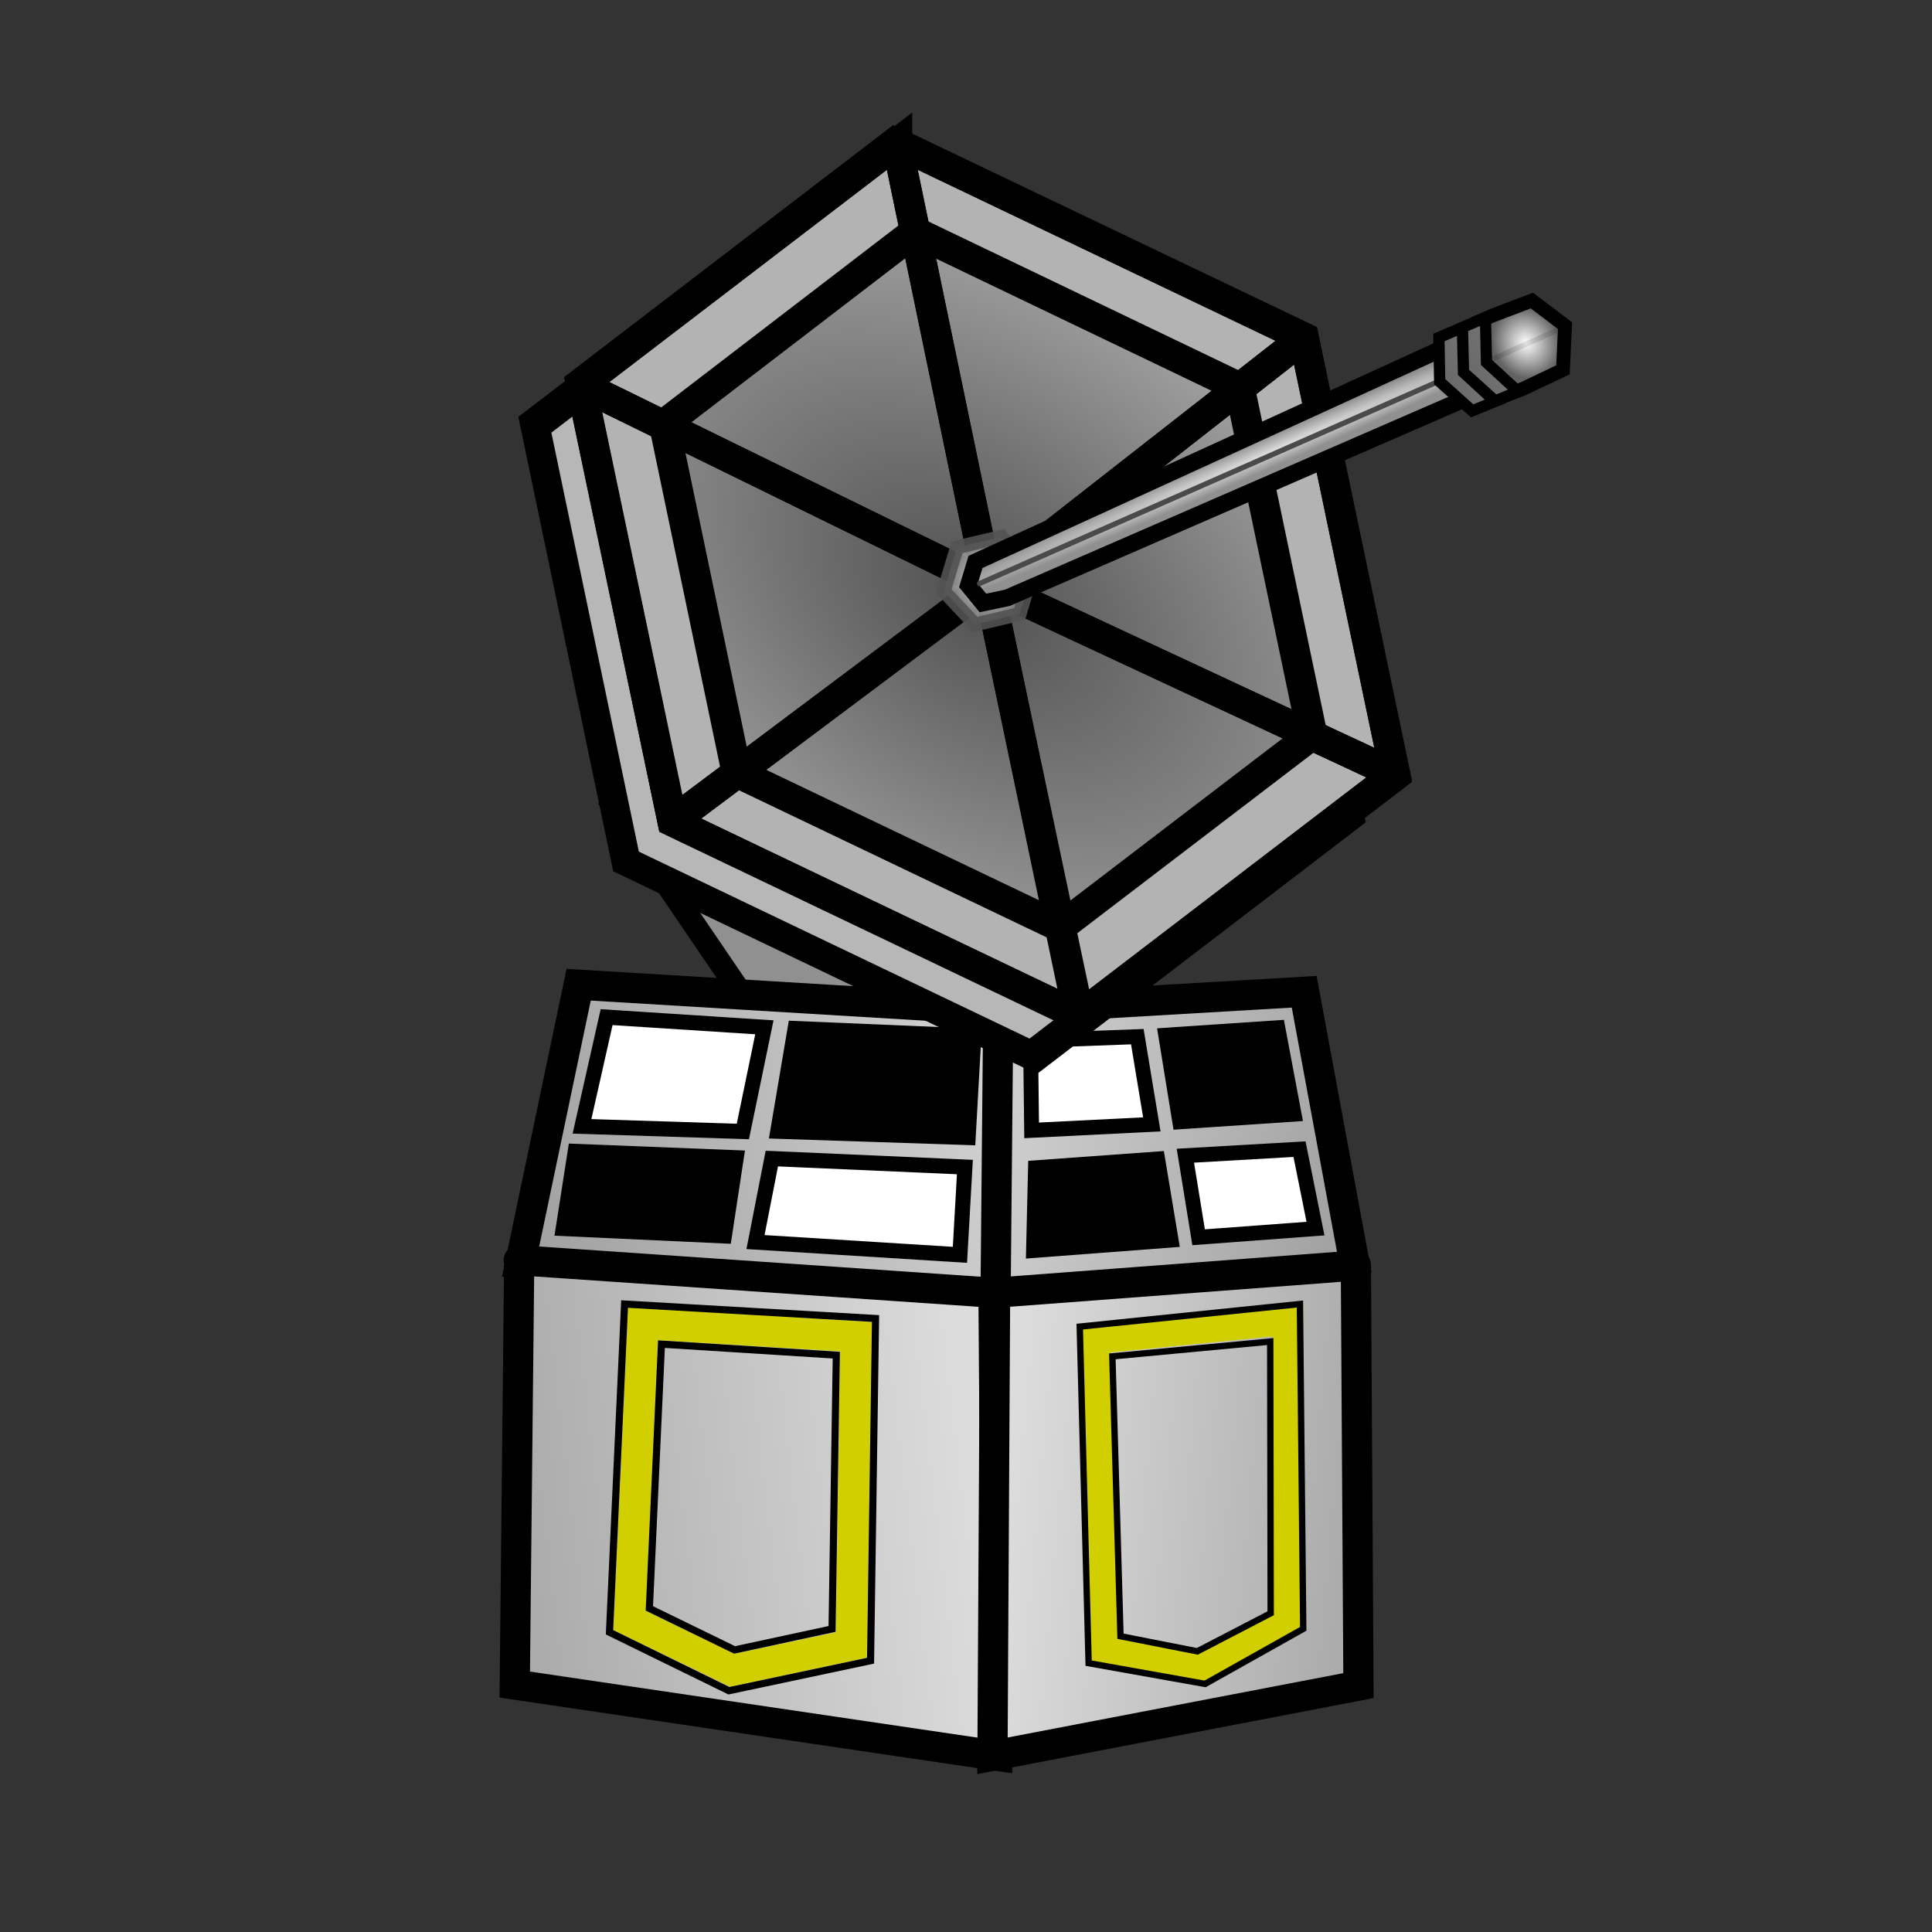 <?xml version="1.0" encoding="UTF-8" standalone="no"?>
<!-- Created with Inkscape (http://www.inkscape.org/) -->

<svg
   xmlns:dc="http://purl.org/dc/elements/1.1/"
   xmlns:cc="http://creativecommons.org/ns#"
   xmlns:rdf="http://www.w3.org/1999/02/22-rdf-syntax-ns#"
   xmlns:svg="http://www.w3.org/2000/svg"
   xmlns="http://www.w3.org/2000/svg"
   xmlns:xlink="http://www.w3.org/1999/xlink"
   xmlns:sodipodi="http://sodipodi.sourceforge.net/DTD/sodipodi-0.dtd"
   xmlns:inkscape="http://www.inkscape.org/namespaces/inkscape"
   width="64"
   height="64"
   id="svg2"
   version="1.1"
   inkscape:version="0.48.4 r9939"
   sodipodi:docname="tower.svg"
   inkscape:export-filename="/home/jami/workspace/valley-of-bones/art/exported/tower-overlay.png"
   inkscape:export-xdpi="90"
   inkscape:export-ydpi="90">
  <rect width="100%" height="100%" fill="#333333" stroke="none"/>
  <defs
     id="defs4">
    <linearGradient
       id="linearGradient4316">
      <stop
         id="stop4318"
         offset="0"
         style="stop-color:#515151;stop-opacity:1;" />
      <stop
         id="stop4320"
         offset="1"
         style="stop-color:#e3e3e3;stop-opacity:1;" />
    </linearGradient>
    <linearGradient
       id="linearGradient4308">
      <stop
         style="stop-color:#b7b7b7;stop-opacity:1;"
         offset="0"
         id="stop4310" />
      <stop
         style="stop-color:#b7b7b7;stop-opacity:0;"
         offset="1"
         id="stop4312" />
    </linearGradient>
    <linearGradient
       id="linearGradient3880">
      <stop
         id="stop3882"
         offset="0"
         style="stop-color:#d8d8d8;stop-opacity:1;" />
      <stop
         id="stop3884"
         offset="1"
         style="stop-color:#969696;stop-opacity:1;" />
    </linearGradient>
    <linearGradient
       id="linearGradient3862">
      <stop
         style="stop-color:#ffffff;stop-opacity:1;"
         offset="0"
         id="stop3864" />
      <stop
         style="stop-color:#ffffff;stop-opacity:0.333;"
         offset="1"
         id="stop3866" />
    </linearGradient>
    <linearGradient
       id="linearGradient3998">
      <stop
         id="stop4000"
         offset="0"
         style="stop-color:#bebebe;stop-opacity:1;" />
      <stop
         id="stop4002"
         offset="1"
         style="stop-color:#515151;stop-opacity:1;" />
    </linearGradient>
    <linearGradient
       id="linearGradient3932">
      <stop
         id="stop3934"
         offset="0"
         style="stop-color:#ffffff;stop-opacity:1;" />
      <stop
         id="stop3936"
         offset="1"
         style="stop-color:#626262;stop-opacity:1;" />
    </linearGradient>
    <linearGradient
       id="linearGradient3926">
      <stop
         id="stop3928"
         offset="0"
         style="stop-color:#f3ee28;stop-opacity:1;" />
      <stop
         id="stop3930"
         offset="1"
         style="stop-color:#89d539;stop-opacity:1;" />
    </linearGradient>
    <linearGradient
       id="linearGradient3920">
      <stop
         style="stop-color:#da7c71;stop-opacity:1;"
         offset="0"
         id="stop3922" />
      <stop
         style="stop-color:#2daf15;stop-opacity:1;"
         offset="1"
         id="stop3924" />
    </linearGradient>
    <linearGradient
       id="linearGradient3914">
      <stop
         id="stop3916"
         offset="0"
         style="stop-color:#7be02a;stop-opacity:1;" />
      <stop
         id="stop3918"
         offset="1"
         style="stop-color:#dc5f3f;stop-opacity:1;" />
    </linearGradient>
    <linearGradient
       id="linearGradient5419">
      <stop
         style="stop-color:#575757;stop-opacity:1;"
         offset="0"
         id="stop5421" />
      <stop
         style="stop-color:#9b9b9b;stop-opacity:1;"
         offset="1"
         id="stop5423" />
    </linearGradient>
    <linearGradient
       id="linearGradient3957">
      <stop
         style="stop-color:#232323;stop-opacity:1;"
         offset="0"
         id="stop3959" />
      <stop
         style="stop-color:#252525;stop-opacity:0.667;"
         offset="1"
         id="stop3961" />
    </linearGradient>
    <linearGradient
       id="linearGradient3885">
      <stop
         style="stop-color:#000000;stop-opacity:1;"
         offset="0"
         id="stop3887" />
      <stop
         style="stop-color:#abae2c;stop-opacity:0;"
         offset="1"
         id="stop3889" />
    </linearGradient>
    <linearGradient
       id="linearGradient3819">
      <stop
         style="stop-color:#353535;stop-opacity:1;"
         offset="0"
         id="stop3821" />
      <stop
         style="stop-color:#09610d;stop-opacity:0;"
         offset="1"
         id="stop3823" />
    </linearGradient>
    <linearGradient
       id="linearGradient3777">
      <stop
         style="stop-color:#dcdcdc;stop-opacity:1;"
         offset="0"
         id="stop3779" />
      <stop
         style="stop-color:#909090;stop-opacity:1;"
         offset="1"
         id="stop3781" />
    </linearGradient>
    <linearGradient
       inkscape:collect="always"
       xlink:href="#linearGradient3777"
       id="linearGradient3849"
       x1="37.278"
       y1="50.463"
       x2="11.281"
       y2="53.748"
       gradientUnits="userSpaceOnUse"
       gradientTransform="matrix(0.89,0,0,0.957,-1.299,986.268)" />
    <radialGradient
       inkscape:collect="always"
       xlink:href="#linearGradient3885"
       id="radialGradient3895"
       cx="34.219"
       cy="12.072"
       fx="34.219"
       fy="12.072"
       r="5.298"
       gradientTransform="matrix(1.156,-0.008,0.007,0.985,-43.58,957.805)"
       gradientUnits="userSpaceOnUse" />
    <radialGradient
       inkscape:collect="always"
       xlink:href="#linearGradient3819"
       id="radialGradient3903"
       cx="34.219"
       cy="12.072"
       fx="34.219"
       fy="12.072"
       r="5.298"
       gradientTransform="matrix(1.156,-0.008,0.007,0.985,-43.58,957.805)"
       gradientUnits="userSpaceOnUse" />
    <radialGradient
       inkscape:collect="always"
       xlink:href="#linearGradient3819"
       id="radialGradient3907"
       gradientUnits="userSpaceOnUse"
       gradientTransform="matrix(0.514,-0.977,0.935,0.438,-36.952,1005.151)"
       cx="34.219"
       cy="12.072"
       fx="34.219"
       fy="12.072"
       r="5.298" />
    <radialGradient
       inkscape:collect="always"
       xlink:href="#linearGradient3885"
       id="radialGradient3909"
       gradientUnits="userSpaceOnUse"
       gradientTransform="matrix(0.514,-0.977,0.935,0.438,-36.952,1005.151)"
       cx="34.219"
       cy="12.072"
       fx="34.219"
       fy="12.072"
       r="5.298" />
    <radialGradient
       inkscape:collect="always"
       xlink:href="#linearGradient3819"
       id="radialGradient3913"
       gradientUnits="userSpaceOnUse"
       gradientTransform="matrix(0.514,-0.977,0.935,0.438,-33.635,1012.416)"
       cx="34.219"
       cy="12.072"
       fx="34.219"
       fy="12.072"
       r="5.298" />
    <radialGradient
       inkscape:collect="always"
       xlink:href="#linearGradient3885"
       id="radialGradient3915"
       gradientUnits="userSpaceOnUse"
       gradientTransform="matrix(0.514,-0.977,0.935,0.438,-33.635,1012.416)"
       cx="34.219"
       cy="12.072"
       fx="34.219"
       fy="12.072"
       r="5.298" />
    <radialGradient
       inkscape:collect="always"
       xlink:href="#linearGradient3819"
       id="radialGradient3919"
       gradientUnits="userSpaceOnUse"
       gradientTransform="matrix(0.514,-0.977,0.935,0.438,-24.977,1014.697)"
       cx="34.219"
       cy="12.072"
       fx="34.219"
       fy="12.072"
       r="5.298" />
    <radialGradient
       inkscape:collect="always"
       xlink:href="#linearGradient3885"
       id="radialGradient3921"
       gradientUnits="userSpaceOnUse"
       gradientTransform="matrix(0.514,-0.977,0.935,0.438,-24.977,1014.697)"
       cx="34.219"
       cy="12.072"
       fx="34.219"
       fy="12.072"
       r="5.298" />
    <radialGradient
       inkscape:collect="always"
       xlink:href="#linearGradient3819"
       id="radialGradient3925"
       gradientUnits="userSpaceOnUse"
       gradientTransform="matrix(1.123,0.259,-0.248,0.957,-27.073,959.289)"
       cx="34.219"
       cy="12.072"
       fx="34.219"
       fy="12.072"
       r="5.298" />
    <radialGradient
       inkscape:collect="always"
       xlink:href="#linearGradient3885"
       id="radialGradient3927"
       gradientUnits="userSpaceOnUse"
       gradientTransform="matrix(1.123,0.259,-0.248,0.957,-27.073,959.289)"
       cx="34.219"
       cy="12.072"
       fx="34.219"
       fy="12.072"
       r="5.298" />
    <radialGradient
       inkscape:collect="always"
       xlink:href="#linearGradient3819"
       id="radialGradient3931"
       gradientUnits="userSpaceOnUse"
       gradientTransform="matrix(0.672,-0.887,0.85,0.573,-28.862,995.013)"
       cx="34.219"
       cy="12.072"
       fx="34.219"
       fy="12.072"
       r="5.298" />
    <radialGradient
       inkscape:collect="always"
       xlink:href="#linearGradient3885"
       id="radialGradient3933"
       gradientUnits="userSpaceOnUse"
       gradientTransform="matrix(0.672,-0.887,0.85,0.573,-28.862,995.013)"
       cx="34.219"
       cy="12.072"
       fx="34.219"
       fy="12.072"
       r="5.298" />
    <linearGradient
       inkscape:collect="always"
       xlink:href="#linearGradient3777"
       id="linearGradient3831"
       x1="37.76"
       y1="34.611"
       x2="10.16"
       y2="42.692"
       gradientUnits="userSpaceOnUse"
       gradientTransform="matrix(0.89,0,0,0.84,2.517,993.123)" />
    <linearGradient
       inkscape:collect="always"
       xlink:href="#linearGradient3777"
       id="linearGradient3948"
       x1="46.19"
       y1="14.058"
       x2="50.603"
       y2="12.082"
       gradientUnits="userSpaceOnUse"
       gradientTransform="matrix(0.89,0,0,0.84,3.114,993.648)" />
    <linearGradient
       inkscape:collect="always"
       xlink:href="#linearGradient3777"
       id="linearGradient3958"
       x1="10.598"
       y1="44.489"
       x2="17.123"
       y2="37.584"
       gradientUnits="userSpaceOnUse"
       gradientTransform="matrix(0.89,0,0,0.84,3.233,993.273)" />
    <radialGradient
       inkscape:collect="always"
       xlink:href="#linearGradient3777"
       id="radialGradient3916"
       gradientUnits="userSpaceOnUse"
       gradientTransform="matrix(0.023,0.04,-1.195,0.528,27.181,962.404)"
       cx="49.554"
       cy="15.741"
       fx="49.554"
       fy="15.741"
       r="11.054" />
    <radialGradient
       inkscape:collect="always"
       xlink:href="#linearGradient3932"
       id="radialGradient3918"
       gradientUnits="userSpaceOnUse"
       gradientTransform="matrix(0.259,0.574,-0.518,0.208,520.194,726.733)"
       cx="60.042"
       cy="999.655"
       fx="60.042"
       fy="999.655"
       r="1.939" />
    <linearGradient
       inkscape:collect="always"
       xlink:href="#linearGradient5419"
       id="linearGradient3921"
       gradientUnits="userSpaceOnUse"
       gradientTransform="matrix(0.89,0,0,0.84,-36.171,129.954)"
       x1="56.483"
       y1="1000.986"
       x2="64.476"
       y2="997.703" />
    <linearGradient
       inkscape:collect="always"
       xlink:href="#linearGradient5419"
       id="linearGradient3923"
       gradientUnits="userSpaceOnUse"
       gradientTransform="matrix(0.89,0,0,0.84,-36.933,130.283)"
       x1="56.483"
       y1="1000.986"
       x2="64.476"
       y2="997.703" />
    <clipPath
       clipPathUnits="userSpaceOnUse"
       id="clipPath4239">
      <path
         transform="matrix(1.207,-0.079,0.264,1.262,-42.059,998.795)"
         d="m 17.612,15.599 -9.92,5.727 -9.92,-5.727 0,-11.454 9.92,-5.727 9.92,5.727 z"
         inkscape:randomized="0"
         inkscape:rounded="0"
         inkscape:flatsided="true"
         sodipodi:arg2="1.0471976"
         sodipodi:arg1="0.52359878"
         sodipodi:r2="9.919755"
         sodipodi:r1="11.454346"
         sodipodi:cy="9.872016"
         sodipodi:cx="7.6923652"
         sodipodi:sides="6"
         id="path4241"
         style="color:#000000;fill:none;stroke:#000000;stroke-width:0.805;stroke-miterlimit:4;stroke-opacity:1;stroke-dasharray:none;marker:none;visibility:visible;display:inline;overflow:visible;enable-background:accumulate"
         sodipodi:type="star" />
    </clipPath>
    <clipPath
       clipPathUnits="userSpaceOnUse"
       id="clipPath4239-9">
      <path
         transform="matrix(1.207,-0.079,0.264,1.262,-42.059,998.795)"
         d="m 17.612,15.599 -9.92,5.727 -9.92,-5.727 0,-11.454 9.92,-5.727 9.92,5.727 z"
         inkscape:randomized="0"
         inkscape:rounded="0"
         inkscape:flatsided="true"
         sodipodi:arg2="1.0471976"
         sodipodi:arg1="0.52359878"
         sodipodi:r2="9.919755"
         sodipodi:r1="11.454346"
         sodipodi:cy="9.872016"
         sodipodi:cx="7.6923652"
         sodipodi:sides="6"
         id="path4241-6"
         style="color:#000000;fill:none;stroke:#000000;stroke-width:0.805;stroke-miterlimit:4;stroke-opacity:1;stroke-dasharray:none;marker:none;visibility:visible;display:inline;overflow:visible;enable-background:accumulate"
         sodipodi:type="star" />
    </clipPath>
    <radialGradient
       inkscape:collect="always"
       xlink:href="#linearGradient4316"
       id="radialGradient4314"
       cx="7.371"
       cy="10.135"
       fx="7.371"
       fy="10.135"
       r="10.322"
       gradientTransform="matrix(2.014,0.165,0.426,1.871,-12.002,-9.868)"
       gradientUnits="userSpaceOnUse" />
    <radialGradient
       inkscape:collect="always"
       xlink:href="#linearGradient4316-4"
       id="radialGradient4314-7"
       cx="7.692"
       cy="9.872"
       fx="7.692"
       fy="9.872"
       r="10.322"
       gradientTransform="matrix(1,0,0,1.149,0,-1.468)"
       gradientUnits="userSpaceOnUse" />
    <linearGradient
       id="linearGradient4316-4">
      <stop
         id="stop4318-2"
         offset="0"
         style="stop-color:#09610d;stop-opacity:1;" />
      <stop
         id="stop4320-8"
         offset="1"
         style="stop-color:#353535;stop-opacity:1;" />
    </linearGradient>
    <linearGradient
       inkscape:collect="always"
       xlink:href="#linearGradient3932-1"
       id="linearGradient3882-8"
       x1="31.802"
       y1="45.419"
       x2="33.055"
       y2="33.766"
       gradientUnits="userSpaceOnUse"
       gradientTransform="matrix(0.89,0,0,0.84,2.517,993.123)" />
    <linearGradient
       id="linearGradient3932-1">
      <stop
         id="stop3934-0"
         offset="0"
         style="stop-color:#6cf864;stop-opacity:1;" />
      <stop
         id="stop3936-2"
         offset="1"
         style="stop-color:#626262;stop-opacity:1;" />
    </linearGradient>
    <linearGradient
       inkscape:collect="always"
       xlink:href="#linearGradient3932-6"
       id="linearGradient3894-2"
       x1="39.014"
       y1="44.761"
       x2="37.723"
       y2="32.757"
       gradientUnits="userSpaceOnUse"
       gradientTransform="matrix(0.89,0,0,0.84,2.517,993.123)" />
    <linearGradient
       id="linearGradient3932-6">
      <stop
         id="stop3934-4"
         offset="0"
         style="stop-color:#6cf864;stop-opacity:1;" />
      <stop
         id="stop3936-5"
         offset="1"
         style="stop-color:#626262;stop-opacity:1;" />
    </linearGradient>
    <radialGradient
       inkscape:collect="always"
       xlink:href="#linearGradient3932"
       id="radialGradient3917"
       cx="31.541"
       cy="16.074"
       fx="31.541"
       fy="16.074"
       r="1.663"
       gradientTransform="matrix(0.982,-0.187,0.189,0.993,-2.486,6.024)"
       gradientUnits="userSpaceOnUse" />
    <linearGradient
       inkscape:collect="always"
       xlink:href="#linearGradient3777"
       id="linearGradient3963"
       gradientUnits="userSpaceOnUse"
       gradientTransform="matrix(-0.669,0,0,0.84,55.795,993.123)"
       x1="37.76"
       y1="34.611"
       x2="10.16"
       y2="42.692" />
    <linearGradient
       inkscape:collect="always"
       xlink:href="#linearGradient3777"
       id="linearGradient3965"
       gradientUnits="userSpaceOnUse"
       gradientTransform="matrix(-0.669,0,0,0.957,58.662,986.268)"
       x1="37.278"
       y1="50.463"
       x2="11.281"
       y2="53.748" />
    <radialGradient
       inkscape:collect="always"
       xlink:href="#linearGradient3862"
       id="radialGradient4045"
       cx="39.409"
       cy="49.226"
       fx="39.409"
       fy="49.226"
       r="2.78"
       gradientTransform="matrix(0.997,-0.083,0.382,4.607,-18.656,-174.324)"
       gradientUnits="userSpaceOnUse" />
    <radialGradient
       inkscape:collect="always"
       xlink:href="#linearGradient3862"
       id="radialGradient4047"
       cx="24.605"
       cy="49.663"
       fx="24.605"
       fy="49.663"
       r="3.287"
       gradientTransform="matrix(0.999,0.042,-0.182,4.31,9.042,-165.408)"
       gradientUnits="userSpaceOnUse" />
  </defs>
  <sodipodi:namedview
     id="base"
     pagecolor="#000000"
     bordercolor="#666666"
     borderopacity="1.0"
     inkscape:pageopacity="0"
     inkscape:pageshadow="2"
     inkscape:zoom="10.659921"
     inkscape:cx="40.697197"
     inkscape:cy="14.492503"
     inkscape:document-units="px"
     inkscape:current-layer="g3757"
     showgrid="false"
     inkscape:window-width="1918"
     inkscape:window-height="1050"
     inkscape:window-x="0"
     inkscape:window-y="0"
     inkscape:window-maximized="0"
     showguides="true"
     inkscape:guide-bbox="true" />
  <g
     inkscape:label="guide"
     inkscape:groupmode="layer"
     id="layer1"
     transform="translate(0,-988.362)"
     style="display:none">
    <path
       style="color:#000000;fill:none;stroke:#000000;stroke-width:0.1;stroke-miterlimit:4;stroke-dasharray:none;marker:none;visibility:visible;display:inline;overflow:visible;enable-background:accumulate"
       d="m 0,1004.362 32,-16 32,16 0,32 -32,16 -32,-16 z"
       id="rect3750"
       inkscape:connector-curvature="0"
       sodipodi:nodetypes="ccccccc" />
  </g>
  <g
     transform="translate(0,-988.362)"
     id="g3757"
     inkscape:groupmode="layer"
     inkscape:label="castle"
     style="display:inline">
    <path
       style="fill:url(#linearGradient3958);fill-opacity:1;stroke:#000000;stroke-width:0.762;stroke-linecap:round;stroke-linejoin:miter;stroke-miterlimit:4;stroke-opacity:1;stroke-dasharray:none"
       d="m 31.299,1021.758 -6.52,-0.15 -4.482,-6.591 0.631,-0.724 11.087,7.54"
       id="path3950"
       inkscape:connector-curvature="0"
       sodipodi:nodetypes="ccccc" />
    <path
       sodipodi:nodetypes="ccccc"
       inkscape:connector-curvature="0"
       id="path3941"
       d="m 44.941,1030.602 -1.738,-9.387 -10.359,0.606 0.067,9.414 11.988,-0.42"
       style="fill:url(#linearGradient3963);fill-opacity:1;stroke:#000000;stroke-width:1;stroke-linecap:butt;stroke-linejoin:miter;stroke-miterlimit:4;stroke-opacity:1;stroke-dasharray:none" />
    <path
       style="fill:url(#linearGradient3831);fill-opacity:1;stroke:#000000;stroke-width:1;stroke-linecap:butt;stroke-linejoin:miter;stroke-miterlimit:4;stroke-opacity:1;stroke-dasharray:none"
       d="m 17.119,1030.754 2.05,-9.772 13.9,0.838 -0.089,9.414 -15.958,-0.42"
       id="path3823"
       inkscape:connector-curvature="0"
       sodipodi:nodetypes="ccccc" />
    <path
       style="fill:url(#linearGradient3849);fill-opacity:1;stroke:#000000;stroke-width:1;stroke-linecap:round;stroke-linejoin:miter;stroke-miterlimit:4;stroke-opacity:1;stroke-dasharray:none"
       d="m 17.184,1030.108 15.726,1.077 0.116,15.339 -15.974,-2.358 0.148,-14.061"
       id="path3837"
       inkscape:connector-curvature="0"
       sodipodi:nodetypes="ccccc" />
    <path
       style="fill:url(#linearGradient3948);fill-opacity:1;stroke:#000000;stroke-width:0.762;stroke-linecap:round;stroke-linejoin:miter;stroke-miterlimit:4;stroke-opacity:1;stroke-dasharray:none"
       d="m 23.713,1013.449 -3.364,1 0.273,-1.146 0.278,-1.059 2.021,-0.889 0.826,2.133"
       id="path3938"
       inkscape:connector-curvature="0"
       sodipodi:nodetypes="cccccc" />
    <path
       style="fill:none;stroke:#d2cf00;stroke-width:1.036;stroke-linecap:butt;stroke-linejoin:miter;stroke-miterlimit:4;stroke-opacity:1;stroke-dasharray:none"
       d="m 20.856,1042.044 0.441,-9.836 7.058,0.433 -0.154,10.213 -3.949,0.836 z"
       id="path3843"
       inkscape:connector-curvature="0"
       sodipodi:nodetypes="cccccc" />
    <path
       sodipodi:nodetypes="ccccc"
       inkscape:connector-curvature="0"
       id="path3951"
       d="m 37.675,1022.703 -3.536,0.13 0.035,2.974 3.982,-0.199 z"
       style="fill:#ffffff;fill-opacity:1;stroke:#000000;stroke-width:0.493;stroke-linecap:butt;stroke-linejoin:miter;stroke-miterlimit:4;stroke-opacity:1;stroke-dasharray:none" />
    <g
       id="g3891"
       transform="matrix(0.882,0,0,0.882,49.688,123.281)">
      <path
         transform="matrix(1.369,-0.089,0.299,1.432,-34.437,990.636)"
         d="m 17.612,15.599 -9.92,5.727 -9.92,-5.727 0,-11.454 9.92,-5.727 9.92,5.727 z"
         inkscape:randomized="0"
         inkscape:rounded="0"
         inkscape:flatsided="true"
         sodipodi:arg2="1.0471976"
         sodipodi:arg1="0.52359878"
         sodipodi:r2="9.919755"
         sodipodi:r1="11.454346"
         sodipodi:cy="9.872016"
         sodipodi:cx="7.6923652"
         sodipodi:sides="6"
         id="path3103-1"
         style="color:#000000;fill:#b7b7b7;fill-opacity:1;fill-rule:nonzero;stroke:#000000;stroke-width:0.805;stroke-miterlimit:4;stroke-opacity:1;stroke-dasharray:none;marker:none;visibility:visible;display:inline;overflow:visible;enable-background:accumulate"
         sodipodi:type="star" />
      <g
         style="display:inline"
         id="g4250"
         transform="matrix(1.134,0,0,1.134,14.984,-143.49)">
        <path
           sodipodi:type="star"
           style="color:#000000;fill:#b3b3b3;fill-opacity:1;stroke:#000000;stroke-width:0.805;stroke-miterlimit:4;stroke-opacity:1;stroke-dasharray:none;marker:none;visibility:visible;display:inline;overflow:visible;enable-background:accumulate"
           id="path3103-2-2"
           sodipodi:sides="6"
           sodipodi:cx="7.6923652"
           sodipodi:cy="9.872016"
           sodipodi:r1="11.454346"
           sodipodi:r2="9.919755"
           sodipodi:arg1="0.52359878"
           sodipodi:arg2="1.0471976"
           inkscape:flatsided="true"
           inkscape:rounded="0"
           inkscape:randomized="0"
           d="m 17.612,15.599 -9.92,5.727 -9.92,-5.727 0,-11.454 9.92,-5.727 9.92,5.727 z"
           transform="matrix(1.207,-0.079,0.264,1.262,-42.059,998.795)" />
        <path
           sodipodi:type="star"
           style="color:#000000;fill:url(#radialGradient4314);fill-opacity:1;stroke:#000000;stroke-width:0.805;stroke-miterlimit:4;stroke-opacity:1;stroke-dasharray:none;marker:none;visibility:visible;display:inline;overflow:visible;enable-background:accumulate"
           id="path3103-2"
           sodipodi:sides="6"
           sodipodi:cx="7.6923652"
           sodipodi:cy="9.872016"
           sodipodi:r1="11.454346"
           sodipodi:r2="9.919755"
           sodipodi:arg1="0.52359878"
           sodipodi:arg2="1.0471976"
           inkscape:flatsided="true"
           inkscape:rounded="0"
           inkscape:randomized="0"
           d="m 17.612,15.599 -9.92,5.727 -9.92,-5.727 0,-11.454 9.92,-5.727 9.92,5.727 z"
           transform="matrix(1.207,-0.079,0.264,1.262,-42.059,998.795)" />
        <path
           inkscape:connector-curvature="0"
           style="color:#000000;fill:#b3b3b3;fill-opacity:1;stroke:#000000;stroke-width:1;stroke-miterlimit:4;stroke-opacity:1;stroke-dasharray:none;marker:none;visibility:visible;display:inline;overflow:visible;enable-background:accumulate"
           d="m -33.18,996.192 -10.469,8 3.031,14.469 13.469,6.438 10.469,-8 -3.031,-14.469 -13.469,-6.437 z m 0.594,2.938 10.75,5.156 2.406,11.5 -8.344,6.375 -10.719,-5.125 -2.406,-11.531 8.312,-6.375 z"
           id="path3103-2-2-7" />
        <g
           clip-path="url(#clipPath4239-9)"
           id="g4209"
           style="fill:none">
          <path
             style="color:#000000;fill:none;stroke:#000000;stroke-width:1;stroke-miterlimit:4;stroke-opacity:1;marker:none;visibility:visible;display:inline;overflow:visible;enable-background:accumulate"
             d="m -16.681,1017.096 -3.024,-14.458 -10.453,8.175 z"
             id="path4096"
             inkscape:connector-curvature="0"
             sodipodi:nodetypes="cccc" />
          <path
             style="color:#000000;fill:none;stroke:#000000;stroke-width:1;stroke-miterlimit:4;stroke-opacity:1;marker:none;visibility:visible;display:inline;overflow:visible;enable-background:accumulate"
             d="m -27.144,1025.107 10.463,-8.011 -13.477,-6.282 z"
             id="path4094"
             inkscape:connector-curvature="0"
             sodipodi:nodetypes="cccc" />
          <path
             style="color:#000000;fill:none;stroke:#000000;stroke-width:1;stroke-miterlimit:4;stroke-opacity:1;marker:none;visibility:visible;display:inline;overflow:visible;enable-background:accumulate"
             d="m -40.63,1018.66 10.473,-7.846 2.983,14.28 z"
             id="path4092"
             inkscape:connector-curvature="0" />
          <path
             style="color:#000000;fill:none;stroke:#000000;stroke-width:1;stroke-miterlimit:4;stroke-opacity:1;marker:none;visibility:visible;display:inline;overflow:visible;enable-background:accumulate"
             d="m -40.63,1018.66 -3.024,-14.458 13.497,6.612 z"
             id="path4090"
             inkscape:connector-curvature="0"
             sodipodi:nodetypes="cccc" />
          <path
             style="fill:none;stroke:#000000;stroke-width:1px;stroke-linecap:butt;stroke-linejoin:miter;stroke-opacity:1;display:inline"
             d="m -30.158,1010.814 -13.497,-6.612 10.463,-8.011 z"
             id="path3967"
             inkscape:connector-curvature="0"
             sodipodi:nodetypes="cccc" />
          <path
             style="color:#000000;fill:none;stroke:#000000;stroke-width:1;stroke-miterlimit:4;stroke-opacity:1;marker:none;visibility:visible;display:inline;overflow:visible;enable-background:accumulate"
             d="m -33.191,996.192 13.487,6.447 -10.453,8.175 z"
             id="path4098"
             inkscape:connector-curvature="0"
             sodipodi:nodetypes="cccc" />
        </g>
      </g>
    </g>
    <path
       sodipodi:type="star"
       style="opacity:0.891;fill:url(#radialGradient3917);fill-opacity:1;stroke:#535353;stroke-width:0.459;stroke-linecap:butt;stroke-linejoin:miter;stroke-miterlimit:4;stroke-opacity:1;stroke-dasharray:none"
       id="path3902"
       sodipodi:sides="6"
       sodipodi:cx="31.541443"
       sodipodi:cy="16.074253"
       sodipodi:r1="1.5163525"
       sodipodi:r2="1.3131998"
       sodipodi:arg1="-0.71574359"
       sodipodi:arg2="-0.19214481"
       inkscape:flatsided="true"
       inkscape:rounded="0"
       inkscape:randomized="0"
       d="m 32.686,15.079 0.29,1.488 -1.144,0.995 -1.434,-0.493 -0.29,-1.488 1.144,-0.995 z"
       transform="matrix(0.039,0.999,-0.999,0.039,47.567,975.459)" />
    <g
       id="g3903"
       transform="translate(32.636,30.599)">
      <path
         sodipodi:nodetypes="ccccccc"
         inkscape:connector-curvature="0"
         id="path3809"
         d="m -0.322,976.378 16.852,-7.704 1.015,1.582 -16.813,7.311 -0.808,0.17 -0.479,-0.584 z"
         style="fill:url(#radialGradient3916);fill-opacity:1;stroke:#000000;stroke-width:0.559;stroke-linecap:butt;stroke-linejoin:miter;stroke-miterlimit:4;stroke-opacity:1;stroke-dasharray:none" />
      <path
         sodipodi:nodetypes="ccccccccc"
         inkscape:connector-curvature="0"
         id="path3871"
         d="m 16.33,968.423 -0.068,1.485 0.99,0.951 0.545,-0.208 1.342,-0.636 0.069,-1.465 -1.099,-0.831 -1.295,0.493 z"
         style="fill:url(#radialGradient3918);fill-opacity:1;stroke:#000000;stroke-width:0.459;stroke-linecap:butt;stroke-linejoin:miter;stroke-miterlimit:4;stroke-opacity:1;stroke-dasharray:none" />
      <path
         sodipodi:nodetypes="ccccccc"
         inkscape:connector-curvature="0"
         id="path5407"
         d="m 16.571,968.282 0.036,1.489 1.047,0.962 -0.76,0.311 -1.076,-0.966 -0.026,-1.464 z"
         style="fill:url(#linearGradient3921);fill-opacity:1;stroke:#000000;stroke-width:0.373;stroke-linecap:butt;stroke-linejoin:miter;stroke-miterlimit:4;stroke-opacity:1;stroke-dasharray:none" />
      <path
         sodipodi:nodetypes="cc"
         inkscape:connector-curvature="0"
         id="path5443"
         d="m 15.822,970.042 -16.007,7.051"
         style="fill:none;stroke:#4a4a4a;stroke-width:0.173;stroke-linecap:round;stroke-linejoin:miter;stroke-miterlimit:4;stroke-opacity:1;stroke-dasharray:none" />
      <path
         sodipodi:nodetypes="cc"
         inkscape:connector-curvature="0"
         id="path5445"
         d="m 16.771,969.673 2.321,-1.035"
         style="fill:none;stroke:#000000;stroke-width:0.173;stroke-linecap:butt;stroke-linejoin:miter;stroke-miterlimit:4;stroke-opacity:0.118;stroke-dasharray:none" />
      <path
         style="fill:url(#linearGradient3923);fill-opacity:1;stroke:#000000;stroke-width:0.373;stroke-linecap:butt;stroke-linejoin:miter;stroke-miterlimit:4;stroke-opacity:1;stroke-dasharray:none"
         d="m 15.808,968.611 0.036,1.489 1.047,0.962 -0.76,0.311 -1.076,-0.966 -0.026,-1.464 z"
         id="path3870"
         inkscape:connector-curvature="0"
         sodipodi:nodetypes="ccccccc" />
    </g>
    <path
       style="fill:#ffffff;fill-opacity:1;stroke:#000000;stroke-width:0.5;stroke-linecap:butt;stroke-linejoin:miter;stroke-miterlimit:4;stroke-opacity:1;stroke-dasharray:none"
       d="m 20.095,1022.056 5.226,0.337 -0.713,3.451 -5.329,-0.17 z"
       id="path3923"
       inkscape:connector-curvature="0"
       sodipodi:nodetypes="ccccc" />
    <path
       sodipodi:nodetypes="ccccc"
       inkscape:connector-curvature="0"
       id="path3929"
       d="m 26.638,1022.801 5.246,0.222 -0.148,2.655 -5.553,-0.184 z"
       style="fill:#000000;fill-opacity:1;stroke:#000000;stroke-width:1.21;stroke-linecap:butt;stroke-linejoin:miter;stroke-miterlimit:4;stroke-opacity:1;stroke-dasharray:none" />
    <path
       style="fill:#ffffff;fill-opacity:1;stroke:#000000;stroke-width:0.5;stroke-linecap:butt;stroke-linejoin:miter;stroke-miterlimit:4;stroke-opacity:1;stroke-dasharray:none"
       d="m 25.568,1026.741 6.395,0.281 -0.164,2.908 -6.772,-0.423 z"
       id="path3931"
       inkscape:connector-curvature="0"
       sodipodi:nodetypes="ccccc" />
    <path
       sodipodi:nodetypes="ccccc"
       inkscape:connector-curvature="0"
       id="path3939"
       d="m 19.184,1026.658 5.031,0.199 -0.348,2.291 -5.035,-0.232 z"
       style="fill:#000000;fill-opacity:1;stroke:#000000;stroke-width:0.8;stroke-linecap:butt;stroke-linejoin:miter;stroke-miterlimit:4;stroke-opacity:1;stroke-dasharray:none" />
    <path
       sodipodi:nodetypes="ccccc"
       inkscape:connector-curvature="0"
       id="path3943"
       d="m 44.874,1030.288 -11.91,0.898 -0.087,15.339 12.124,-2.325 -0.086,-13.928"
       style="fill:url(#linearGradient3965);fill-opacity:1;stroke:#000000;stroke-width:1;stroke-linecap:round;stroke-linejoin:miter;stroke-miterlimit:4;stroke-opacity:1;stroke-dasharray:none" />
    <path
       sodipodi:nodetypes="cccccc"
       inkscape:connector-curvature="0"
       id="path3945"
       d="m 42.632,1042.061 0.032,-9.985 -6.403,0.631 0.364,10.28 3.248,0.571 z"
       style="fill:none;stroke:#d2cf00;stroke-width:1.011;stroke-linecap:butt;stroke-linejoin:miter;stroke-miterlimit:4;stroke-opacity:1;stroke-dasharray:none" />
    <path
       style="fill:#000000;fill-opacity:1;stroke:#000000;stroke-width:0.693;stroke-linecap:butt;stroke-linejoin:miter;stroke-miterlimit:4;stroke-opacity:1;stroke-dasharray:none"
       d="m 42.247,1022.512 -3.514,0.235 0.433,2.671 3.583,-0.24 z"
       id="path3949"
       inkscape:connector-curvature="0"
       sodipodi:nodetypes="ccccc" />
    <path
       style="fill:#000000;fill-opacity:1;stroke:#000000;stroke-width:0.693;stroke-linecap:butt;stroke-linejoin:miter;stroke-miterlimit:4;stroke-opacity:1;stroke-dasharray:none"
       d="m 38.264,1026.86 -3.864,0.279 -0.06,2.54 4.338,-0.329 z"
       id="path3957"
       inkscape:connector-curvature="0"
       sodipodi:nodetypes="ccccc" />
    <path
       style="fill:#ffffff;fill-opacity:1;stroke:#000000;stroke-width:0.493;stroke-linecap:butt;stroke-linejoin:miter;stroke-miterlimit:4;stroke-opacity:1;stroke-dasharray:none"
       d="m 39.267,1026.646 3.781,-0.217 0.529,2.632 -3.871,0.287 z"
       id="path4011"
       inkscape:connector-curvature="0"
       sodipodi:nodetypes="ccccc" />
    <path
       sodipodi:nodetypes="cccccc"
       inkscape:connector-curvature="0"
       id="path3892"
       d="m 20.19,1042.433 0.5,-10.873 8.313,0.479 -0.165,11.336 -4.692,0.995 z"
       style="fill:none;stroke:#000000;stroke-width:0.236;stroke-linecap:butt;stroke-linejoin:miter;stroke-miterlimit:4;stroke-opacity:1;stroke-dasharray:none" />
    <path
       style="fill:none;stroke:#000000;stroke-width:0.236;stroke-linecap:butt;stroke-linejoin:miter;stroke-miterlimit:4;stroke-opacity:1;stroke-dasharray:none"
       d="m 21.511,1041.642 0.401,-8.754 5.792,0.365 -0.141,9.069 -3.229,0.696 z"
       id="path3894"
       inkscape:connector-curvature="0"
       sodipodi:nodetypes="cccccc" />
    <path
       style="fill:none;stroke:#000000;stroke-width:0.211;stroke-linecap:butt;stroke-linejoin:miter;stroke-miterlimit:4;stroke-opacity:1;stroke-dasharray:none"
       d="m 43.171,1042.319 -0.109,-10.759 -7.294,0.748 0.294,11.148 3.858,0.688 z"
       id="path3896"
       inkscape:connector-curvature="0"
       sodipodi:nodetypes="cccccc" />
    <path
       sodipodi:nodetypes="cccccc"
       inkscape:connector-curvature="0"
       id="path3898"
       d="m 42.093,1041.803 -0.015,-9 -5.23,0.49 0.27,9.271 2.545,0.501 z"
       style="fill:none;stroke:#000000;stroke-width:0.211;stroke-linecap:butt;stroke-linejoin:miter;stroke-miterlimit:4;stroke-opacity:1;stroke-dasharray:none" />
  </g>
  <g
     inkscape:groupmode="layer"
     id="layer2"
     inkscape:label="overlay"
     style="display:none">
    <path
       style="color:#000000;fill:url(#radialGradient4047);fill-opacity:1;fill-rule:nonzero;stroke:none;stroke-width:0.1;marker:none;visibility:visible;display:inline;overflow:visible;enable-background:accumulate"
       d="m 22.044,44.689 5.528,0.344 -0.126,8.796 -3.163,0.705 -2.654,-1.336 z"
       id="rect2991-7"
       inkscape:connector-curvature="0"
       sodipodi:nodetypes="cccccc" />
    <path
       style="color:#000000;fill:url(#radialGradient4045);fill-opacity:1;fill-rule:nonzero;stroke:none;stroke-width:0.1;marker:none;visibility:visible;display:inline;overflow:visible;enable-background:accumulate"
       d="m 36.963,45.027 5.007,-0.462 -0.003,8.798 -2.372,1.227 -2.372,-0.497 z"
       id="rect2991-4-3"
       inkscape:connector-curvature="0"
       sodipodi:nodetypes="cccccc" />
  </g>
</svg>
